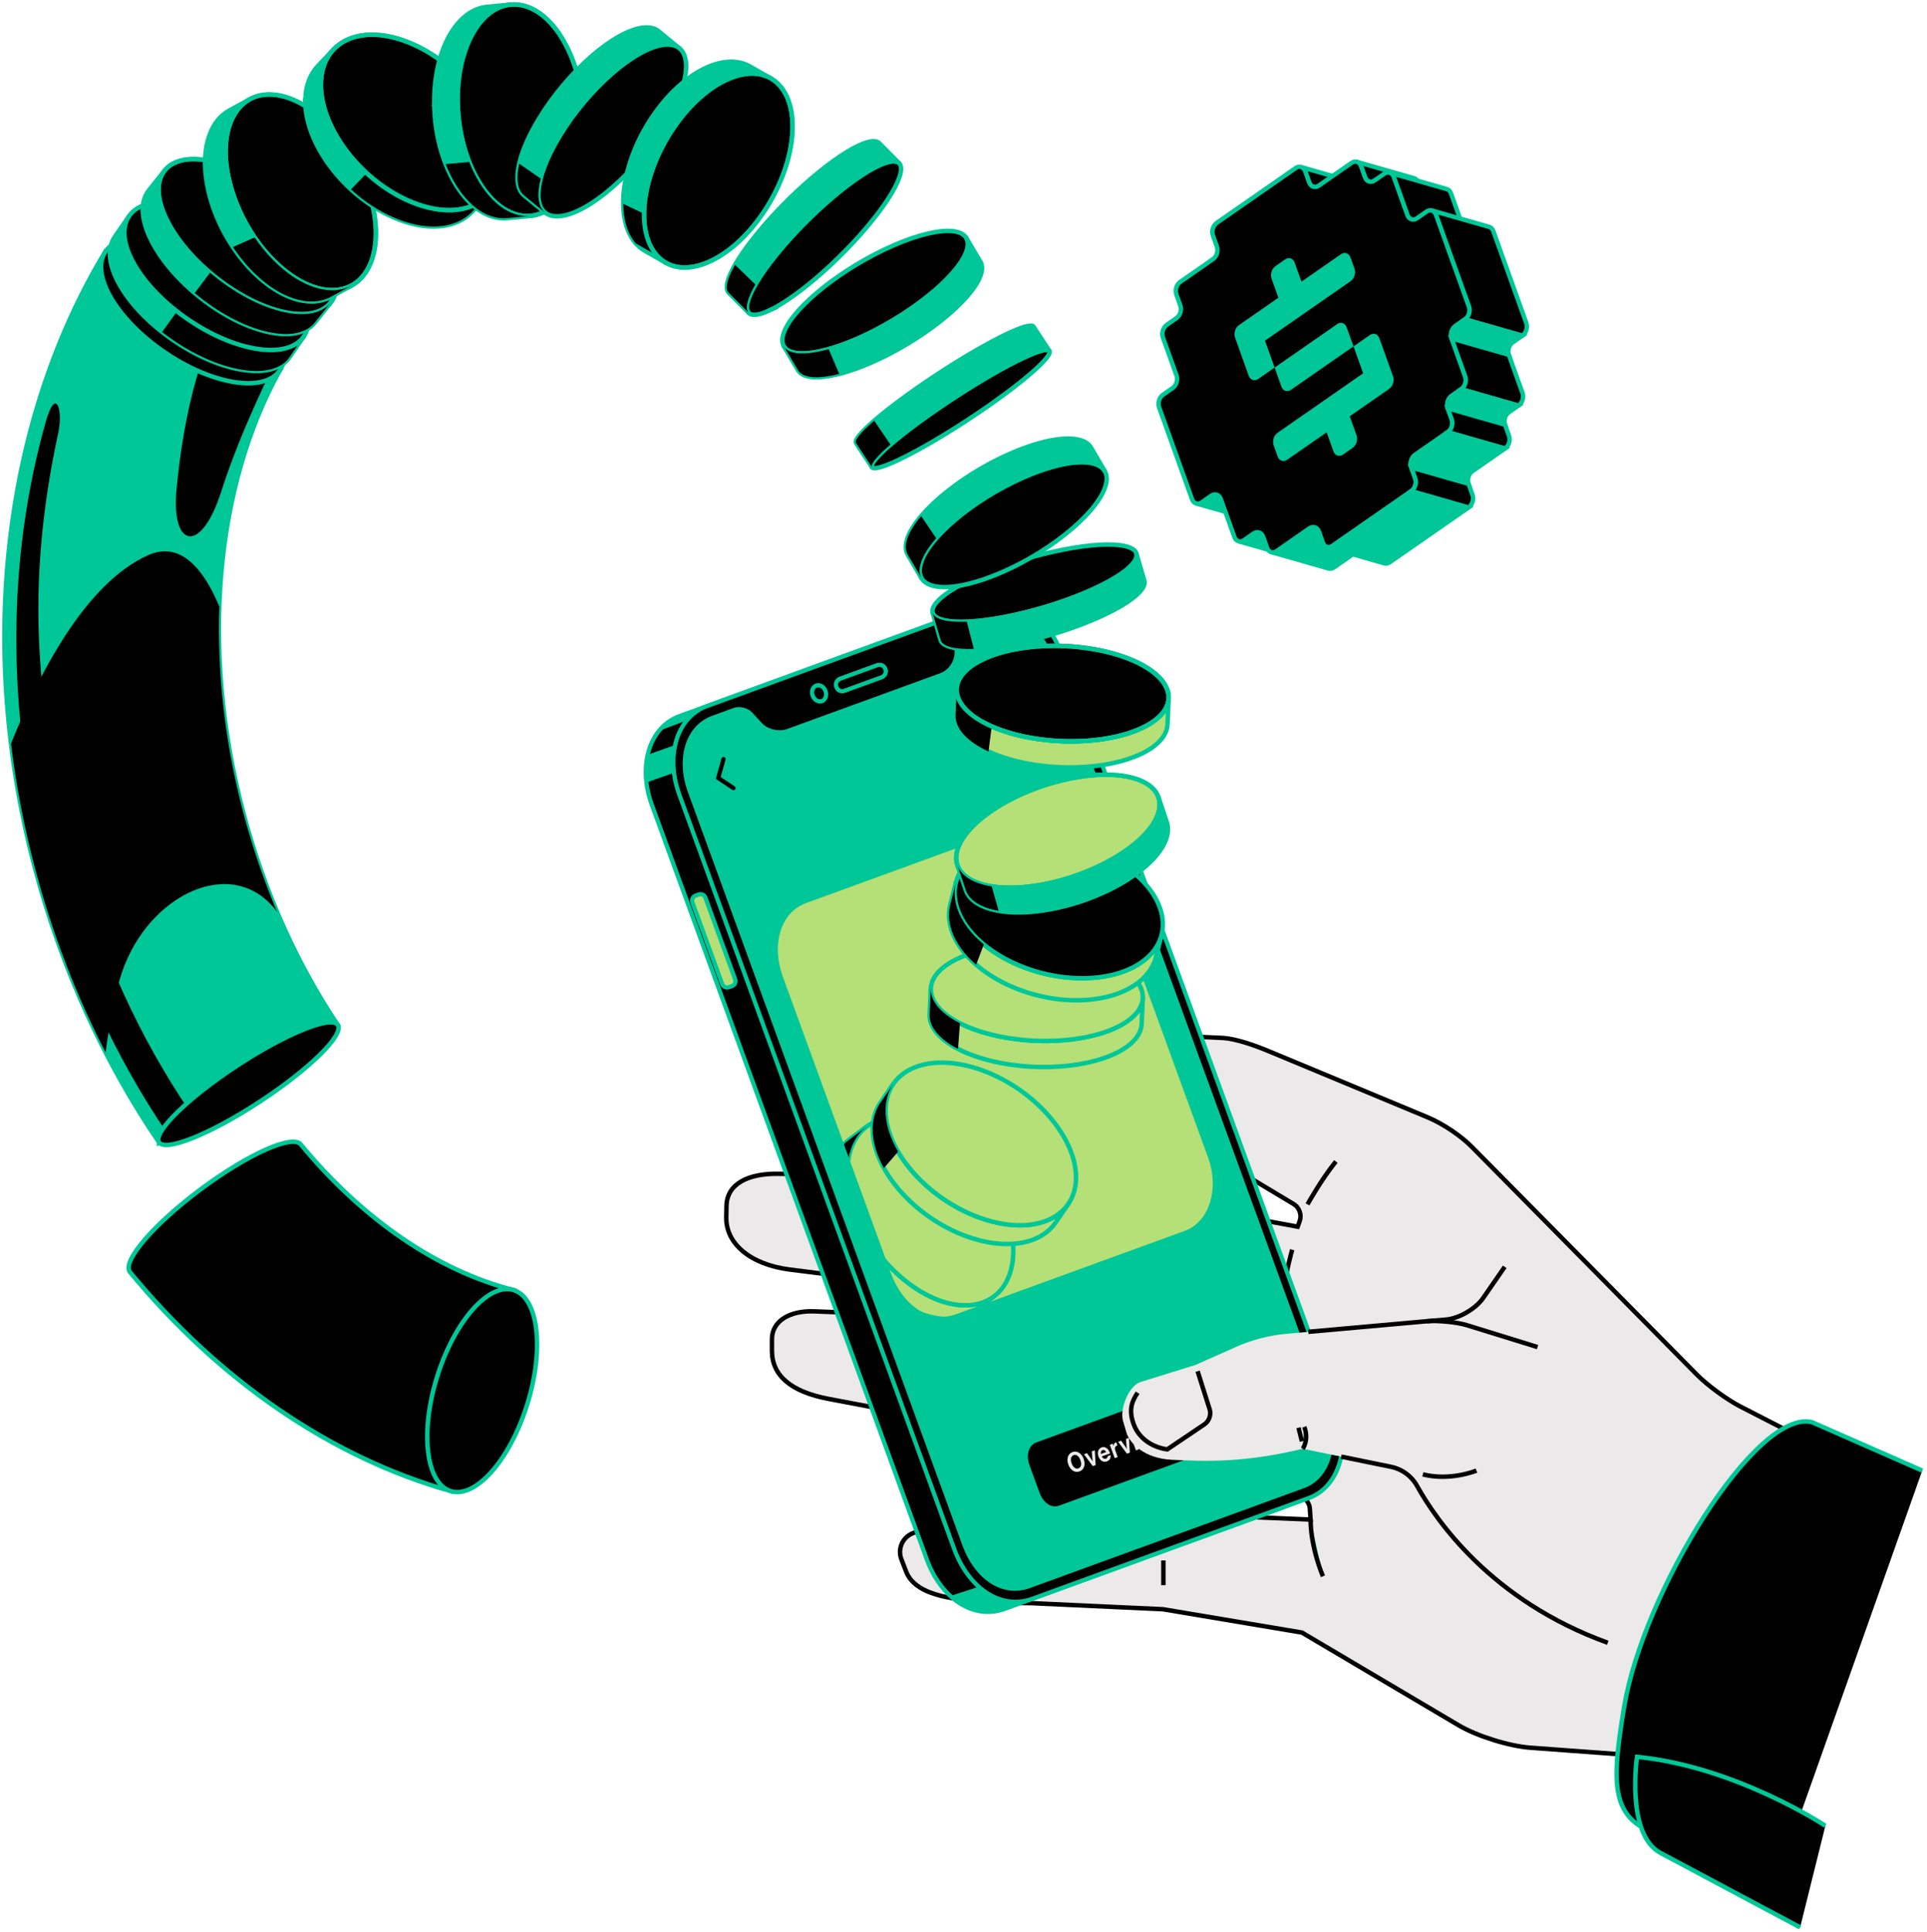 <svg width="433" height="434" viewBox="0 0 433 434" fill="none" xmlns="http://www.w3.org/2000/svg">
<path d="M35.725 256.64C23.617 238.858 14.006 218.136 7.923 195.263C-5.723 143.929 1.461 93.195 23.691 56.464L62.957 83.077C48.707 108.575 44.741 145.236 54.736 182.821C59.463 200.609 66.804 216.662 75.875 230.239L35.725 256.645V256.64Z" fill="#00C797" stroke="#00C797" stroke-miterlimit="10"/>
<path d="M44.634 83.392C44.634 83.392 41.199 93.426 39.661 110.029C38.442 123.188 45.209 124.608 49.734 110.373C54.265 96.138 61.989 81.092 61.989 81.092L44.634 83.392Z" fill="black"/>
<path d="M42.707 249.791C31.479 233.295 22.566 214.083 16.925 192.87C8.051 159.486 5.54 132.102 13.112 97.15C14.188 92.173 12.576 86.684 10.291 94.738C1.761 124.795 1.107 159.545 10.424 194.6C16.379 217.011 25.799 237.31 37.661 254.739C37.759 254.881 37.862 255.024 37.961 255.171L43.778 251.344C43.42 250.828 43.061 250.317 42.707 249.796V249.791Z" fill="black"/>
<path d="M58.454 247.448C69.546 240.164 77.364 232.47 75.915 230.263C74.465 228.056 64.298 232.171 53.205 239.455C42.112 246.739 34.295 254.433 35.744 256.64C37.193 258.847 47.361 254.732 58.454 247.448Z" fill="black" stroke="#00C797" stroke-miterlimit="10"/>
<path d="M62.9 83.18C66.403 78.044 60.475 67.899 49.658 60.52C38.841 53.141 27.232 51.323 23.728 56.459C20.224 61.595 26.153 71.74 36.97 79.119C47.787 86.498 59.396 88.316 62.9 83.18Z" fill="black" stroke="#00C797" stroke-miterlimit="10"/>
<path d="M62.264 204.855C59.316 197.872 56.78 190.507 54.736 182.817C50.495 166.872 48.781 151.093 49.287 136.264C46.019 128.431 40.85 121.346 33.297 124.717C19.234 130.991 8.748 151.31 2.473 167.063C3.608 176.389 5.412 185.814 7.923 195.263C11.824 209.94 17.185 223.724 23.72 236.421C23.76 236.121 25.249 224.868 27.352 218.589C33.297 200.84 52.5 191.686 62.264 204.86V204.855Z" fill="black"/>
<path d="M409.047 325.227L391.048 315.979C388.041 314.436 383.638 311.208 381.265 308.8L330.712 257.643C328.339 255.24 324.304 252.469 320.786 251.005L284.985 236.116C282.184 234.952 277.698 233.315 274.666 233.178L247.399 231.939L252.657 252.965L281.638 265.073L290.739 270.537C291.943 271.259 292.537 272.93 292.065 274.247L291.584 275.588L272.912 272.134L226.659 264.287L174.745 263.702C168.401 263.628 163.345 265.78 163.242 270.915L163.193 273.465C163.08 279.401 168.598 284.099 177.506 285.224L237.282 292.772L285.555 299.965V303.67L235.98 296.619L182.902 294.604C177.718 294.408 173.462 296.585 173.457 300.884V303.434C173.452 309.012 177.664 312.657 186.218 314.279L237.282 323.949L291.893 336.037C293.137 336.312 294.227 337.575 294.316 338.848L294.493 341.383L255.05 339.747L215.18 340.563L205.122 344.444C202.812 345.334 201.648 347.958 202.532 350.267L203.618 353.093C204.773 356.1 208.016 357.692 211.573 358.562C214.536 359.289 220.153 360.134 231.675 360.159L261.32 361.53L292.547 366.768L327.744 387.592C331.842 390.015 339.08 392.285 343.827 392.634L365.482 394.226L382.827 402.918" fill="#EBE9E9"/>
<path d="M409.047 325.227L391.048 315.979C388.041 314.436 383.638 311.208 381.265 308.8L330.712 257.643C328.339 255.24 324.304 252.469 320.786 251.005L284.985 236.116C282.184 234.952 277.698 233.315 274.666 233.178L247.399 231.939L252.657 252.965L281.638 265.073L290.739 270.537C291.943 271.259 292.537 272.93 292.065 274.247L291.584 275.588L272.912 272.134L226.659 264.287L174.745 263.702C168.401 263.628 163.345 265.78 163.242 270.915L163.193 273.465C163.08 279.401 168.598 284.099 177.506 285.224L237.282 292.772L285.555 299.965V303.67L235.98 296.619L182.902 294.604C177.718 294.408 173.462 296.585 173.457 300.884V303.434C173.452 309.012 177.664 312.657 186.218 314.279L237.282 323.949L291.893 336.037C293.137 336.312 294.227 337.575 294.316 338.848L294.493 341.383L255.05 339.747L215.18 340.563L205.122 344.444C202.812 345.334 201.648 347.958 202.532 350.267L203.618 353.093C204.773 356.1 208.016 357.692 211.573 358.562C214.536 359.289 220.153 360.134 231.675 360.159L261.32 361.53L292.547 366.768L327.744 387.592C331.842 390.015 339.08 392.285 343.827 392.634L365.482 394.226L382.827 402.918" stroke="black" stroke-miterlimit="10"/>
<path d="M290.36 280.757C290.36 280.757 288.832 285.936 288.562 290.02L290.36 280.757Z" fill="#00C797"/>
<path d="M290.36 280.757C290.36 280.757 288.832 285.936 288.562 290.02" stroke="black" stroke-miterlimit="10"/>
<path d="M293.795 270.566C293.795 270.566 296.955 264.891 300.173 260.945L293.795 270.566Z" fill="#00C797"/>
<path d="M293.795 270.566C293.795 270.566 296.955 264.891 300.173 260.945" stroke="black" stroke-miterlimit="10"/>
<path d="M297.265 354.125C297.265 354.125 294.493 347.752 294.493 341.374L297.265 354.125Z" fill="#00C797"/>
<path d="M297.265 354.125C297.265 354.125 294.493 347.752 294.493 341.374" stroke="black" stroke-miterlimit="10"/>
<path d="M261.418 356.124V350.567" stroke="black" stroke-miterlimit="10"/>
<path d="M208.207 350.228C211.328 358.783 218.467 364.104 225.818 361.426L287.957 338.784C295.495 336.037 297.348 327.428 294.232 318.873L232.471 149.413C229.351 140.858 222.094 135.576 214.861 138.21L152.726 160.857C145.754 163.397 143.331 172.208 146.451 180.763L208.212 350.223L208.207 350.228Z" fill="#00C797"/>
<path d="M146.446 180.768C145.842 179.107 145.444 177.431 145.252 175.8L152.343 173.289L220.546 356.267L213.558 358.557C211.303 356.478 209.441 353.609 208.212 350.228L146.451 180.768H146.446Z" fill="black"/>
<path d="M145.41 169.608C145.41 169.608 146.545 165.692 148.004 164.213L154.53 161.766L153.852 166.606L145.405 169.608H145.41Z" fill="black"/>
<path d="M208.207 350.228C211.328 358.783 218.467 364.104 225.818 361.426L287.957 338.784C295.495 336.037 297.348 327.428 294.232 318.873L232.471 149.413C229.351 140.858 222.094 135.576 214.861 138.21L152.726 160.857C145.754 163.397 143.331 172.208 146.451 180.763L208.212 350.223L208.207 350.228Z" stroke="#00C797" stroke-width="0.95" stroke-miterlimit="10" stroke-linecap="round"/>
<path d="M198.802 288.679C201.534 296.177 207.799 300.845 214.241 298.496L268.715 278.65C274.523 276.532 276.95 268.694 274.213 261.196L248.534 190.733C245.802 183.235 239.439 178.601 233.095 180.91L178.626 200.762C172.514 202.988 170.391 210.712 173.123 218.211L198.802 288.674V288.679Z" fill="#B5DF77"/>
<path d="M223.346 291.248L219.263 294.31C214.536 297.853 206.684 296.713 199.239 290.708C189.441 282.807 184.061 269.471 187.22 260.926C187.982 258.872 189.166 257.28 190.66 256.159L194.743 253.098C193.245 254.218 192.065 255.811 191.304 257.864C188.144 266.409 193.525 279.745 203.323 287.647C210.767 293.651 218.619 294.791 223.346 291.248Z" fill="#B5DF77" stroke="#00C797" stroke-linecap="round" stroke-linejoin="round"/>
<path d="M214.767 256.695C224.57 264.601 229.946 277.932 226.786 286.482C223.626 295.027 213.126 295.553 203.323 287.647C193.525 279.745 188.144 266.409 191.304 257.864C194.463 249.315 204.974 248.794 214.772 256.695H214.767Z" fill="#B5DF77" stroke="#00C797" stroke-linecap="round" stroke-linejoin="round"/>
<path d="M190.886 267.864C190.144 264.243 190.228 260.773 191.304 257.864C192.065 255.811 193.25 254.218 194.743 253.098L190.66 256.159C189.161 257.28 187.977 258.872 187.221 260.926C186.203 263.677 186.076 266.92 186.69 270.321L190.886 267.864Z" fill="black"/>
<path d="M240.048 270.483L237.159 274.694C233.817 279.568 226.014 281.003 217.037 277.701C205.224 273.357 195.854 262.449 196.109 253.344C196.168 251.152 196.783 249.27 197.839 247.727L200.728 243.516C199.672 245.059 199.058 246.946 198.999 249.133C198.743 258.238 208.114 269.146 219.926 273.49C228.904 276.792 236.707 275.357 240.048 270.483Z" fill="#B5DF77" stroke="#00C797" stroke-linecap="round" stroke-linejoin="round"/>
<path d="M220.85 240.504C232.668 244.853 242.033 255.756 241.778 264.866C241.522 273.971 231.744 277.834 219.926 273.49C208.114 269.146 198.743 258.238 198.999 249.132C199.254 240.022 209.038 236.16 220.85 240.504Z" fill="#B5DF77" stroke="#00C797" stroke-linecap="round" stroke-linejoin="round"/>
<path d="M201.805 258.739C199.942 255.55 198.905 252.238 198.994 249.133C199.053 246.941 199.667 245.059 200.724 243.516L197.834 247.727C196.778 249.27 196.164 251.157 196.105 253.344C196.021 256.272 196.94 259.392 198.616 262.414L201.805 258.739Z" fill="black"/>
<path d="M298.089 317.473L236.329 148.013C233.764 140.971 227.789 136.623 221.833 138.795L216.914 140.588C215.755 141.011 214.836 142.372 214.875 143.605L214.973 146.598C215.042 148.666 213.499 150.941 211.554 151.654L176.961 164.263C175.015 164.97 172.273 164.307 170.868 162.788L168.652 160.39C167.811 159.481 166.175 159.083 165.011 159.511L160.146 161.285C154.407 163.378 152.417 170.626 154.982 177.667L216.742 347.127C219.307 354.169 225.189 358.547 231.238 356.346L292.925 333.865C298.379 331.875 300.654 324.519 298.089 317.478V317.473ZM266.248 276.512L214.762 295.273C208.669 297.494 202.753 293.081 200.168 285.991L175.894 219.39C173.31 212.299 175.315 205.002 181.093 202.894L232.579 184.129C238.574 181.942 244.589 186.32 247.173 193.411L271.447 260.012C274.032 267.102 271.742 274.507 266.248 276.507V276.512Z" fill="#00C797"/>
<path d="M300.423 316.618L238.663 147.158C235.542 138.603 228.285 133.32 221.052 135.954L158.918 158.602C151.945 161.142 149.522 169.952 152.643 178.507L214.403 347.968C217.524 356.522 224.663 361.844 232.014 359.166L294.154 336.523C300.782 334.111 303.544 325.168 300.428 316.613L300.423 316.618ZM292.92 333.855L231.233 356.336C225.184 358.542 219.302 354.159 216.738 347.117L154.977 177.657C152.412 170.616 154.402 163.363 160.141 161.275L165.006 159.501C166.165 159.078 167.806 159.476 168.647 160.38L170.863 162.778C172.268 164.302 175.01 164.965 176.956 164.253L211.549 151.644C213.494 150.936 215.032 148.661 214.969 146.588L214.87 143.595C214.831 142.357 215.75 141.001 216.91 140.578L221.828 138.785C227.784 136.613 233.759 140.961 236.324 148.003L298.085 317.463C300.649 324.504 298.374 331.86 292.92 333.85V333.855Z" fill="black" stroke="#00C797" stroke-width="0.95" stroke-miterlimit="10" stroke-linecap="round"/>
<path d="M163.77 221.781L164.495 221.517C165.099 221.297 165.411 220.628 165.191 220.024L158.497 201.654C158.277 201.049 157.609 200.738 157.004 200.958L156.279 201.222C155.675 201.442 155.364 202.111 155.584 202.715L162.277 221.085C162.498 221.69 163.166 222.001 163.77 221.781Z" fill="#B5DF77" stroke="#00C797" stroke-width="0.95" stroke-miterlimit="10" stroke-linecap="round"/>
<path d="M233.105 335.501C233.999 337.963 236.053 339.491 238.166 338.72L276.277 324.834C278.184 324.141 278.975 321.571 278.08 319.109L275.83 312.933C274.936 310.471 272.847 308.953 270.769 309.714L232.658 323.605C230.653 324.337 229.955 326.868 230.854 329.33L233.105 335.506V335.501Z" fill="black" stroke="#00C797" stroke-miterlimit="10"/>
<path d="M240.058 329.025C239.601 327.777 239.935 326.607 240.991 326.219C242.048 325.836 243.055 326.519 243.507 327.767C243.964 329.015 243.63 330.18 242.574 330.563C241.517 330.946 240.51 330.273 240.053 329.025H240.058ZM242.77 328.037C242.466 327.202 241.91 326.671 241.252 326.912C240.593 327.153 240.495 327.919 240.8 328.755C241.1 329.585 241.674 330.106 242.328 329.87C242.986 329.629 243.07 328.868 242.77 328.037Z" fill="#EBE9E9"/>
<path d="M243.561 326.711L244.254 326.46L245.232 327.86C245.413 328.121 245.522 328.298 245.522 328.298H245.531C245.531 328.298 245.497 328.087 245.468 327.777L245.325 326.072L246.008 325.821L246.2 329.138L245.546 329.374L243.566 326.711H243.561Z" fill="#EBE9E9"/>
<path d="M246.829 327.212C246.505 326.327 246.77 325.448 247.522 325.178C248.347 324.878 249.06 325.448 249.448 326.514L247.581 327.192C247.797 327.635 248.126 327.841 248.51 327.698C248.775 327.6 248.878 327.404 248.873 327.148L249.546 326.902C249.645 327.467 249.404 328.067 248.741 328.308C247.89 328.617 247.153 328.101 246.829 327.207V327.212ZM247.394 326.642L248.539 326.224C248.382 325.851 248.072 325.669 247.758 325.782C247.399 325.915 247.311 326.229 247.394 326.642Z" fill="#EBE9E9"/>
<path d="M250.219 324.829H250.234C250.264 324.426 250.377 324.19 250.676 324.082C250.75 324.053 250.799 324.043 250.843 324.048L251.094 324.74H251.079C250.613 324.858 250.391 325.247 250.622 325.876L251.153 327.335L250.47 327.585L249.379 324.593L250.038 324.352L250.214 324.829H250.219Z" fill="#EBE9E9"/>
<path d="M251.236 323.915L251.929 323.664L252.907 325.065C253.089 325.325 253.197 325.502 253.197 325.502H253.207C253.207 325.502 253.172 325.291 253.143 324.981L253 323.276L253.683 323.025L253.875 326.342L253.221 326.578L251.241 323.915H251.236Z" fill="#EBE9E9"/>
<path d="M253.733 321.674L254.416 321.424L254.676 322.136L253.993 322.387L253.733 321.674ZM254.16 322.854L254.843 322.603L255.934 325.596L255.251 325.846L254.16 322.854Z" fill="#EBE9E9"/>
<path d="M255.954 323.885C255.629 323.001 255.895 322.121 256.646 321.851C257.472 321.551 258.184 322.121 258.573 323.188L256.705 323.866C256.922 324.308 257.251 324.514 257.634 324.372C257.899 324.273 258.003 324.077 257.998 323.821L258.671 323.576C258.769 324.141 258.528 324.74 257.865 324.981C257.015 325.291 256.278 324.775 255.954 323.88V323.885ZM256.519 323.315L257.664 322.898C257.506 322.524 257.197 322.342 256.882 322.455C256.524 322.588 256.435 322.903 256.519 323.315Z" fill="#EBE9E9"/>
<path d="M258.263 321.355L258.941 321.109L259.757 322.382C259.899 322.608 260.076 322.898 260.076 322.898H260.086C260.086 322.898 260.022 322.554 259.988 322.288L259.806 320.79L260.386 320.578L261.226 321.836C261.374 322.067 261.55 322.357 261.55 322.357H261.56C261.56 322.357 261.506 322.018 261.472 321.753L261.29 320.244L261.953 320.003L262.278 323.276L261.659 323.502L260.784 322.156C260.641 321.935 260.479 321.679 260.479 321.679H260.469C260.469 321.679 260.504 321.989 260.538 322.244L260.725 323.841L260.111 324.067L258.268 321.35L258.263 321.355Z" fill="#EBE9E9"/>
<path d="M187.948 154.356C188.213 155.083 188.96 155.481 189.805 155.177L198.07 152.165C198.837 151.885 199.23 151.069 198.964 150.342L198.94 150.273C198.674 149.546 197.918 149.153 197.082 149.452L188.817 152.464C188.012 152.759 187.658 153.56 187.923 154.287L187.948 154.356Z" stroke="#00C797" stroke-width="0.95" stroke-miterlimit="10" stroke-linecap="round"/>
<path d="M184.702 157.509C185.498 157.213 185.853 156.193 185.496 155.232C185.138 154.27 184.203 153.731 183.407 154.027C182.611 154.323 182.255 155.342 182.613 156.304C182.97 157.265 183.906 157.805 184.702 157.509Z" stroke="#00C797" stroke-width="0.95" stroke-miterlimit="10" stroke-linecap="round"/>
<path d="M162.573 170.532L161.389 174.773L164.814 177.058" stroke="black" stroke-width="0.95" stroke-miterlimit="10" stroke-linecap="round"/>
<path d="M256.784 224.21L256.524 230.062C256.298 235.138 247.984 239.28 236.407 239.683C223.415 240.135 211.224 235.713 209.185 229.807C208.964 229.163 208.87 228.529 208.895 227.91L209.155 222.058C209.126 222.677 209.219 223.311 209.445 223.954C211.489 229.861 223.675 234.283 236.667 233.831C248.244 233.428 256.558 229.286 256.784 224.21Z" fill="#B5DF77" stroke="#00C797" stroke-linecap="round" stroke-linejoin="round"/>
<path d="M229.272 212.432C242.264 211.98 254.455 216.402 256.499 222.308C258.543 228.215 249.664 233.374 236.672 233.826C223.68 234.278 211.489 229.856 209.45 223.95C207.406 218.038 216.285 212.879 229.277 212.427L229.272 212.432Z" fill="#B5DF77" stroke="#00C797" stroke-linecap="round" stroke-linejoin="round"/>
<path d="M215.706 229.88C212.487 228.249 210.227 226.21 209.446 223.954C209.224 223.311 209.131 222.677 209.156 222.058L208.895 227.91C208.866 228.529 208.959 229.163 209.185 229.807C209.952 232.023 212.143 234.028 215.268 235.644L215.706 229.88Z" fill="black"/>
<path d="M261.015 210.005L259.758 214.953C258.303 220.682 251.473 224.721 241.911 224.721C229.322 224.721 216.762 217.719 213.858 209.086C213.161 207.007 213.082 205.027 213.544 203.214L214.802 198.266C214.34 200.079 214.418 202.059 215.116 204.138C218.02 212.771 230.58 219.773 243.169 219.773C252.736 219.773 259.561 215.734 261.015 210.005Z" fill="#B5DF77" stroke="#00C797" stroke-linecap="round" stroke-linejoin="round"/>
<path d="M232.648 188.497C245.242 188.497 257.797 195.499 260.701 204.138C263.605 212.771 255.758 219.773 243.169 219.773C230.58 219.773 218.02 212.771 215.116 204.138C212.212 195.499 220.059 188.497 232.648 188.497Z" fill="black" stroke="#00C797" stroke-linecap="round" stroke-linejoin="round"/>
<path d="M221.067 212.181C218.217 209.833 216.104 207.081 215.111 204.138C214.414 202.059 214.335 200.079 214.797 198.266L213.539 203.214C213.077 205.027 213.156 207.007 213.853 209.086C214.787 211.862 216.728 214.471 219.337 216.731L221.062 212.181H221.067Z" fill="black"/>
<path d="M237.424 175.628C250.043 172.247 260.411 174.483 260.573 180.63C260.74 186.772 250.642 194.492 238.024 197.872C225.4 201.253 215.032 199.017 214.865 192.875C214.698 186.733 224.796 179.009 237.419 175.628H237.424Z" fill="#B5DF77" stroke="#00C797" stroke-linecap="round" stroke-linejoin="round"/>
<path d="M260.322 179.151L262.184 184.698C262.342 185.16 262.425 185.652 262.44 186.173C262.607 192.315 252.509 200.034 239.891 203.415C228.334 206.511 218.668 204.899 216.993 199.892L215.13 194.344C216.811 199.351 226.476 200.963 238.028 197.867C250.647 194.487 260.745 186.762 260.578 180.625C260.563 180.104 260.474 179.613 260.322 179.151Z" fill="#00C797" stroke="#00C797" stroke-linecap="round" stroke-linejoin="round"/>
<path d="M237.424 175.628C250.043 172.247 260.411 174.483 260.573 180.63C260.74 186.772 250.642 194.492 238.024 197.872C225.4 201.253 215.032 199.017 214.865 192.875C214.698 186.733 224.796 179.009 237.419 175.628H237.424Z" stroke="#00C797" stroke-miterlimit="10"/>
<path d="M222.85 199.145C218.791 198.501 215.966 196.845 215.125 194.349L216.988 199.897C217.803 202.329 220.506 203.955 224.393 204.638L222.85 199.145Z" fill="black"/>
<path d="M262.602 156.897L262.342 162.749C262.116 167.825 253.802 171.967 242.225 172.37C229.228 172.822 217.037 168.4 214.993 162.494C214.772 161.85 214.679 161.216 214.708 160.597L214.969 154.745C214.939 155.364 215.032 155.998 215.254 156.641C217.298 162.548 229.484 166.97 242.486 166.518C254.062 166.115 262.376 161.973 262.602 156.897Z" fill="#B5DF77" stroke="#00C797" stroke-linecap="round" stroke-linejoin="round"/>
<path d="M235.09 145.124C248.082 144.672 260.273 149.094 262.313 155C264.357 160.907 255.478 166.066 242.486 166.518C229.489 166.97 217.298 162.548 215.254 156.641C213.21 150.735 222.089 145.576 235.09 145.124Z" fill="black" stroke="#00C797" stroke-linecap="round" stroke-linejoin="round"/>
<path d="M235.09 145.123C222.094 145.575 213.214 150.735 215.254 156.641C215.976 158.739 217.986 160.646 220.845 162.213L256.396 149.251C251.188 146.499 243.296 144.834 235.085 145.123H235.09Z" fill="black"/>
<path d="M235.09 145.124C248.082 144.672 260.273 149.094 262.313 155C264.357 160.907 255.478 166.066 242.486 166.518C229.489 166.97 217.298 162.548 215.254 156.641C213.21 150.735 222.089 145.576 235.09 145.124Z" stroke="#00C797" stroke-miterlimit="10"/>
<path d="M222.845 163.196C218.924 161.472 216.143 159.196 215.258 156.641C215.037 155.998 214.944 155.364 214.974 154.745L214.713 160.597C214.684 161.216 214.777 161.85 214.998 162.494C215.843 164.946 218.443 167.137 222.113 168.837L222.845 163.196Z" fill="black"/>
<path d="M235.09 145.124C248.082 144.672 260.273 149.094 262.313 155C264.357 160.907 255.478 166.066 242.486 166.518C229.489 166.97 217.298 162.548 215.254 156.641C213.21 150.735 222.089 145.576 235.09 145.124Z" stroke="#00C797" stroke-miterlimit="10"/>
<path d="M239.021 123.459C251.163 121.1 258.072 122.569 254.45 126.746C250.834 130.918 238.053 136.22 225.911 138.578C213.765 140.937 206.856 139.468 210.472 135.296C214.094 131.119 226.87 125.822 239.016 123.464L239.021 123.459Z" fill="black" stroke="#00C797" stroke-linecap="round" stroke-linejoin="round"/>
<path d="M255.359 124.348L257.138 130.451C257.33 131.105 257.045 131.905 256.234 132.844C252.617 137.016 239.837 142.318 227.695 144.676C218.275 146.509 212.005 146.032 211.352 143.782L209.573 137.679C210.227 139.93 216.496 140.401 225.916 138.573C238.058 136.215 250.834 130.918 254.455 126.741C255.271 125.803 255.551 125.002 255.359 124.348Z" fill="#00C797" stroke="#00C797" stroke-linecap="round" stroke-linejoin="round"/>
<path d="M217.238 139.669C212.782 139.841 210 139.139 209.578 137.684L211.357 143.787C211.774 145.222 214.477 145.929 218.821 145.782L217.243 139.669H217.238Z" fill="black"/>
<path d="M248.553 108.639C247.31 114.486 236.947 123.351 225.41 128.446C213.867 133.542 205.514 132.932 206.757 127.085C208 121.243 218.363 112.373 229.911 107.278C241.448 102.187 249.801 102.796 248.558 108.639H248.553Z" fill="black" stroke="#00C797" stroke-miterlimit="10"/>
<path d="M245.153 100.546L248.244 105.843C246.45 102.772 239.217 103.165 229.906 107.278C218.363 112.373 207.995 121.243 206.752 127.085C206.511 128.215 206.629 129.149 207.057 129.881L203.966 124.584C203.538 123.847 203.42 122.913 203.661 121.788C204.904 115.946 215.267 107.076 226.815 101.981C236.126 97.873 243.364 97.475 245.153 100.546Z" fill="#00C797" stroke="#00C797" stroke-linecap="round" stroke-linejoin="round"/>
<path d="M210.363 120.914L206.992 115.946C205.219 118.039 204.034 120.049 203.666 121.788C203.425 122.918 203.543 123.852 203.971 124.584L207.061 129.881C206.634 129.144 206.516 128.211 206.757 127.085C207.145 125.257 208.427 123.13 210.363 120.914Z" fill="black"/>
<path d="M235.857 79.024C235.985 80.852 227.135 88.094 216.089 95.205C205.048 102.31 195.987 106.59 195.86 104.767C195.732 102.939 204.581 95.696 215.623 88.591C226.664 81.486 235.73 77.201 235.857 79.029V79.024Z" fill="black" stroke="#00C797" stroke-miterlimit="10"/>
<path d="M232.226 73.383L235.793 78.822C234.963 77.559 226.207 81.77 215.622 88.581C204.581 95.686 195.732 102.929 195.859 104.757C195.864 104.836 195.884 104.899 195.923 104.953L192.356 99.514C192.321 99.46 192.297 99.391 192.292 99.317C192.164 97.49 201.014 90.247 212.055 83.141C222.639 76.331 231.395 72.115 232.226 73.383Z" fill="#00C797" stroke="#00C797" stroke-linecap="round" stroke-linejoin="round"/>
<path d="M200.09 99.882L196.439 94.512C193.796 96.802 192.238 98.546 192.292 99.317C192.297 99.396 192.317 99.46 192.356 99.514L195.923 104.953C195.889 104.899 195.864 104.831 195.86 104.757C195.805 103.976 197.393 102.202 200.09 99.877V99.882Z" fill="black"/>
<path d="M175.791 76.429C175.791 71.712 185.127 63.059 196.635 57.099C208.153 51.138 217.484 50.131 217.484 54.848C217.484 59.565 208.148 68.218 196.635 74.179C185.122 80.134 175.791 81.142 175.791 76.424V76.429Z" fill="black" stroke="#00C797" stroke-linecap="round" stroke-linejoin="round"/>
<path d="M217.135 53.462L220.314 58.813C220.545 59.202 220.668 59.669 220.668 60.204C220.668 64.921 211.332 73.574 199.819 79.535C189.618 84.812 181.127 86.203 179.324 83.171L176.145 77.82C177.948 80.852 186.439 79.461 196.64 74.184C208.158 68.223 217.489 59.57 217.489 54.853C217.489 54.317 217.366 53.855 217.135 53.462Z" fill="#00C797" stroke="#00C797" stroke-linecap="round" stroke-linejoin="round"/>
<path d="M186.193 78.439C181.034 79.884 177.27 79.721 176.145 77.82L179.324 83.171C180.395 84.974 183.83 85.215 188.581 84.001L186.198 78.434L186.193 78.439Z" fill="black"/>
<path d="M68.259 75.599L65.006 80.307C63.355 82.695 59.881 83.83 54.933 83.152C44.791 81.766 32.295 73.305 27.028 64.249C24.33 59.615 24.05 55.718 25.784 53.212L29.037 48.505C27.303 51.011 27.583 54.907 30.28 59.541C35.548 68.597 48.044 77.059 58.186 78.444C63.134 79.122 66.608 77.987 68.259 75.599Z" fill="#00C797" stroke="#00C797" stroke-linecap="round" stroke-linejoin="round"/>
<path d="M58.185 78.444C52.215 77.628 45.429 74.356 39.778 69.958L36.422 74.587C42.088 79.024 48.923 82.331 54.928 83.151C59.876 83.829 63.35 82.694 65.001 80.306L68.254 75.599C66.603 77.987 63.129 79.122 58.18 78.444H58.185Z" fill="black"/>
<path d="M39.105 45.655C49.252 47.04 61.743 55.502 67.01 64.553C72.278 73.609 68.332 79.825 58.185 78.439C48.044 77.053 35.548 68.592 30.28 59.536C25.013 50.485 28.968 44.269 39.11 45.655H39.105Z" fill="black" stroke="#00C797" stroke-linecap="round" stroke-linejoin="round"/>
<path d="M74.283 68.007L70.716 72.484C68.908 74.754 65.365 75.648 60.476 74.636C50.447 72.562 38.56 63.266 33.922 53.87C31.549 49.06 31.534 45.158 33.435 42.775L37.003 38.299C35.106 40.682 35.116 44.584 37.489 49.394C42.128 58.789 54.019 68.086 64.043 70.159C68.932 71.172 72.475 70.278 74.283 68.007Z" fill="#00C797" stroke="#00C797" stroke-linecap="round" stroke-linejoin="round"/>
<path d="M47.243 36.152C57.267 38.225 69.153 47.522 73.792 56.912C78.43 66.302 74.062 72.238 64.038 70.165C54.009 68.091 42.123 58.794 37.484 49.399C32.846 40.009 37.214 34.078 47.243 36.152Z" fill="black" stroke="#00C797" stroke-linecap="round" stroke-linejoin="round"/>
<path d="M47.243 36.152C57.267 38.225 69.153 47.522 73.792 56.912C78.43 66.302 74.062 72.238 64.038 70.165C54.009 68.091 42.123 58.794 37.484 49.399C32.846 40.009 37.214 34.078 47.243 36.152Z" stroke="#00C797" stroke-miterlimit="10"/>
<path d="M64.043 70.16C58.481 69.01 52.348 65.634 47.199 61.256L43.759 65.835C48.884 70.165 54.962 73.491 60.48 74.631C65.37 75.643 68.912 74.749 70.721 72.479L74.288 68.002C72.48 70.273 68.937 71.167 64.048 70.155L64.043 70.16Z" fill="black"/>
<path d="M51.523 24.82L56.151 22.29C51.464 24.855 49.434 31.798 51.513 40.583L46.884 43.114C44.806 34.328 46.835 27.38 51.523 24.82Z" fill="#00C797" stroke="#00C797" stroke-linecap="round" stroke-linejoin="round"/>
<path d="M51.513 40.584C48.663 28.525 53.547 19.926 62.426 21.381C71.301 22.835 80.804 33.783 83.654 45.841C86.504 57.895 81.619 66.494 72.745 65.039C63.866 63.585 54.363 52.637 51.513 40.579V40.584Z" fill="black" stroke="#00C797" stroke-linecap="round" stroke-linejoin="round"/>
<path d="M51.513 40.584C48.663 28.525 53.547 19.926 62.426 21.381C71.301 22.835 80.804 33.783 83.654 45.841C86.504 57.895 81.619 66.494 72.745 65.039C63.866 63.585 54.363 52.637 51.513 40.579V40.584Z" stroke="#00C797" stroke-miterlimit="10"/>
<path d="M79.015 64.135L74.386 66.666C72.642 67.619 70.524 67.968 68.116 67.57C59.237 66.115 49.734 55.167 46.884 43.109L51.513 40.579C54.362 52.632 63.866 63.585 72.745 65.039C75.153 65.432 77.266 65.088 79.015 64.135Z" fill="#00C797" stroke="#00C797" stroke-linecap="round" stroke-linejoin="round"/>
<path d="M72.745 65.044C67.227 64.14 61.473 59.57 57.218 53.345L52.334 55.497C56.608 61.914 62.49 66.656 68.116 67.575C70.524 67.968 72.637 67.624 74.386 66.666L79.015 64.135C77.271 65.089 75.153 65.437 72.745 65.044Z" fill="black"/>
<path d="M71.453 14.801L74.952 11.111C73.227 12.934 72.2 15.46 72.106 18.599L68.608 22.29C68.696 19.15 69.723 16.619 71.453 14.801Z" fill="#00C797" stroke="#00C797" stroke-miterlimit="10"/>
<path d="M109.574 43.891L106.075 47.581C102.464 51.394 95.791 52.097 88.253 48.765C77.123 43.851 68.323 31.994 68.603 22.29L72.102 18.6C71.821 28.304 80.622 40.161 91.752 45.075C99.289 48.401 105.962 47.699 109.574 43.891Z" fill="#00C797" stroke="#00C797" stroke-linecap="round" stroke-linejoin="round"/>
<path d="M91.751 45.08C88.356 43.581 85.182 41.434 82.41 38.898L78.868 42.549C81.649 45.1 84.838 47.262 88.253 48.77C95.791 52.097 102.459 51.394 106.075 47.586L109.574 43.896C105.962 47.709 99.289 48.411 91.751 45.08Z" fill="black"/>
<path d="M72.106 18.6C72.386 8.89 81.634 5.008 92.764 9.922C103.898 14.841 112.699 26.698 112.419 36.407C112.139 46.112 102.891 49.998 91.756 45.08C80.627 40.166 71.826 28.309 72.106 18.605V18.6Z" fill="black" stroke="#00C797" stroke-linecap="round" stroke-linejoin="round"/>
<path d="M72.106 18.6C72.386 8.89 81.634 5.008 92.764 9.922C103.898 14.841 112.699 26.698 112.419 36.407C112.139 46.112 102.891 49.998 91.756 45.08C80.627 40.166 71.826 28.309 72.106 18.605V18.6Z" stroke="#00C797" stroke-miterlimit="10"/>
<path d="M109.446 1.534L114.723 1.033C107.765 1.691 102.576 11.086 102.852 23.194L97.574 23.695C97.299 11.582 102.488 2.192 109.446 1.534Z" fill="#00C797" stroke="#00C797" stroke-linecap="round" stroke-linejoin="round"/>
<path d="M102.847 23.199C102.552 10.104 108.64 0.188 116.448 1.053C124.256 1.917 130.826 13.234 131.121 26.329C131.415 39.429 125.327 49.345 117.519 48.485C109.711 47.62 103.142 36.299 102.842 23.199H102.847Z" fill="black" stroke="#00C797" stroke-linecap="round" stroke-linejoin="round"/>
<path d="M102.847 23.199C102.552 10.104 108.64 0.188 116.448 1.053C124.256 1.917 130.826 13.234 131.121 26.329C131.415 39.429 125.327 49.345 117.519 48.485C109.711 47.62 103.142 36.299 102.842 23.199H102.847Z" stroke="#00C797" stroke-miterlimit="10"/>
<path d="M119.249 48.5L113.971 49.001C113.406 49.055 112.831 49.05 112.242 48.986C104.434 48.121 97.864 36.8 97.564 23.7L102.842 23.199C103.136 36.299 109.706 47.62 117.519 48.485C118.104 48.549 118.683 48.554 119.249 48.5Z" fill="#00C797" stroke="#00C797" stroke-linecap="round" stroke-linejoin="round"/>
<path d="M100.149 36.874C102.817 43.65 107.279 48.436 112.247 48.986C112.831 49.05 113.411 49.055 113.976 49.001L119.254 48.5C118.688 48.554 118.114 48.549 117.524 48.485C112.561 47.934 108.099 43.158 105.431 36.392L100.149 36.874Z" fill="black"/>
<path d="M147.975 7.003L152.677 10.855C151.862 10.187 150.712 9.897 149.233 10.059C142.703 10.772 132.197 19.966 125.76 30.594C120.782 38.815 119.696 45.483 122.478 47.758L117.775 43.905C114.994 41.63 116.085 34.962 121.058 26.742C127.495 16.113 138 6.92 144.53 6.207C146.009 6.045 147.159 6.335 147.975 7.003Z" fill="#00C797" stroke="#00C797" stroke-linecap="round" stroke-linejoin="round"/>
<path d="M125.927 48.554C119.396 49.266 119.327 41.227 125.764 30.594C132.201 19.966 142.707 10.772 149.237 10.06C155.763 9.347 155.837 17.386 149.405 28.014C142.968 38.648 132.457 47.841 125.932 48.554H125.927Z" fill="black" stroke="#00C797" stroke-miterlimit="10"/>
<path d="M122.477 47.758C120.895 46.465 120.571 43.743 121.5 40.127L116.674 36.785C115.908 40.146 116.267 42.677 117.775 43.91L122.477 47.763V47.758Z" fill="black"/>
<path d="M172.739 69.806C166.051 72.862 166.189 68.027 173.039 59.015C179.893 49.999 190.871 40.215 197.553 37.164C204.236 34.112 204.099 38.943 197.244 47.959C190.394 56.971 179.417 66.754 172.734 69.806H172.739Z" fill="black" stroke="#00C797" stroke-miterlimit="10"/>
<path d="M197.558 32.152L202.059 36.682C201.376 35.999 199.883 36.107 197.558 37.164C190.871 40.22 179.898 49.998 173.044 59.015C168.572 64.897 166.961 69 168.243 70.287L163.742 65.757C162.46 64.469 164.071 60.366 168.543 54.485C175.397 45.468 186.375 35.685 193.057 32.633C195.377 31.572 196.875 31.464 197.558 32.152Z" fill="#00C797" stroke="#00C797" stroke-linecap="round" stroke-linejoin="round"/>
<path d="M165.162 59.497C163.339 62.681 162.863 64.882 163.737 65.762L168.238 70.292C167.354 69.398 167.855 67.157 169.732 63.909L165.167 59.497H165.162Z" fill="black"/>
<path d="M149.635 59.044L144.953 56.381C144.211 55.958 143.528 55.408 142.918 54.725L147.601 57.388C148.21 58.071 148.893 58.622 149.635 59.044Z" fill="#B5DF77" stroke="#00C797" stroke-linecap="round" stroke-linejoin="round"/>
<path d="M168.494 14.914L173.177 17.577C167.63 14.423 158.76 18.501 152.033 27.798C144.407 38.338 142.427 51.585 147.601 57.389L142.918 54.725C137.744 48.922 139.724 35.67 147.351 25.135C154.073 15.838 162.942 11.759 168.494 14.914Z" fill="#00C797" stroke="#00C797" stroke-linecap="round" stroke-linejoin="round"/>
<path d="M147.601 57.388C142.427 51.585 144.407 38.333 152.033 27.798C159.654 17.263 170.032 13.43 175.206 19.233C180.386 25.041 178.405 38.289 170.784 48.824C163.158 59.364 152.785 63.197 147.606 57.393L147.601 57.388Z" fill="black" stroke="#00C797" stroke-linecap="round" stroke-linejoin="round"/>
<path d="M140.044 45.802C140.088 49.448 141.017 52.593 142.923 54.726L147.606 57.389C145.626 55.168 144.697 51.856 144.727 48.023L140.044 45.802Z" fill="black"/>
<path d="M147.601 57.388C142.427 51.585 144.407 38.333 152.033 27.798C159.654 17.263 170.032 13.43 175.206 19.233C180.386 25.041 178.405 38.289 170.784 48.824C163.158 59.364 152.785 63.197 147.606 57.393L147.601 57.388Z" stroke="#00C797" stroke-linecap="round" stroke-linejoin="round"/>
<path d="M345.497 302.634L329.596 297.71C327.37 297.022 322.957 296.614 320.638 296.821L288.964 299.656C285.215 299.99 281.25 301.032 277.81 302.56L268.626 306.648L256.283 310.476C253.639 311.297 251.561 316.559 252.342 319.218L253.099 321.797C253.821 324.264 257.177 327.669 263.329 327.949C270.307 328.269 279.097 328.765 292.718 325.478L316.692 330.377C316.692 330.377 327.562 356.906 361.275 369.058" fill="#EBE9E9"/>
<path d="M345.497 302.634L329.596 297.71C327.37 297.022 322.958 296.614 320.639 296.821L293.977 299.204" stroke="black" stroke-miterlimit="10"/>
<path d="M292.723 325.477C292.723 325.477 294.173 323.556 293.082 320.559L292.723 325.477Z" fill="#00C797"/>
<path d="M292.723 325.477C292.723 325.477 294.173 323.556 293.082 320.559" stroke="black" stroke-miterlimit="10"/>
<path d="M301.367 327.247L312.575 329.536C315.057 330.043 317.189 331.61 318.418 333.826C322.619 341.408 335.016 359.594 361.275 369.063" stroke="black" stroke-miterlimit="10"/>
<path d="M338.112 284.605L333.262 291.622C331.601 294.03 327.852 296.201 324.938 296.452L320.638 296.821" stroke="black" stroke-miterlimit="10"/>
<path d="M269.107 308.058L271.83 316.672C272.188 317.812 271.672 319.286 270.685 319.954L262.292 325.61C262.292 325.61 256.695 325.124 254.769 320.043C253.398 316.426 254.617 314.485 255.614 312.883" stroke="black" stroke-miterlimit="10"/>
<path d="M292.542 323.807L291.78 320.755" stroke="black" stroke-miterlimit="10"/>
<path d="M319.719 331.227C325.876 332.809 331.763 330.381 331.763 330.381" stroke="black" stroke-miterlimit="10"/>
<path d="M431.93 330.381L407.175 319.507C394.674 316.353 369.187 357.579 364.921 383.592C362.091 400.864 361.629 409.149 373.653 412.367L385.77 415.605C389.412 416.578 394.728 419.384 397.583 421.836L399.062 423.104" fill="black"/>
<path d="M431.93 330.381L407.175 319.507C394.674 316.353 369.187 357.579 364.921 383.592C362.091 400.864 361.629 409.149 373.653 412.367L385.77 415.605C389.412 416.578 394.728 419.384 397.583 421.836L399.062 423.104" stroke="#00C797" stroke-miterlimit="10"/>
<path d="M410.163 410.181C410.163 410.181 390.11 396.884 367.84 394.688C367.84 394.688 365.29 412.112 373.103 416.274L404.492 433" fill="black"/>
<path d="M410.163 410.181C410.163 410.181 390.11 396.884 367.84 394.688C367.84 394.688 365.29 412.112 373.103 416.274L404.492 433" stroke="#00C797" stroke-miterlimit="10"/>
<path d="M67.615 257.142C65.837 254.744 55.783 259.231 45.169 267.122C34.566 275.004 27.411 283.328 29.165 285.735C29.165 285.735 29.165 285.735 29.165 285.74C49.327 310.206 74.568 327.522 101.334 335.005L115.426 289.824C98.199 285.445 81.482 273.888 67.611 257.137L67.615 257.142Z" fill="black" stroke="#00C797" stroke-miterlimit="10"/>
<path d="M118.451 315.575C122.361 303.104 121.007 291.576 115.427 289.826C109.847 288.076 102.153 296.767 98.243 309.238C94.332 321.709 95.686 333.237 101.266 334.987C106.846 336.737 114.54 328.045 118.451 315.575Z" fill="black" stroke="#00C797" stroke-miterlimit="10"/>
<path d="M273.359 111.125C272.985 111.017 272.558 111.086 272.16 111.366L269.993 112.875C269.595 113.15 269.167 113.219 268.794 113.11L281.658 116.786C282.032 116.894 282.459 116.82 282.857 116.55L285.024 115.042C285.422 114.766 285.85 114.698 286.223 114.801L273.359 111.125Z" fill="#00C797" stroke="#00C797" stroke-miterlimit="10"/>
<path d="M307.043 44.682L306.138 42.151C305.957 41.645 305.608 41.316 305.195 41.198L292.331 37.523C292.744 37.64 293.092 37.97 293.274 38.476L294.178 41.006C294.36 41.508 294.704 41.837 295.117 41.955L307.981 45.63C307.573 45.512 307.224 45.183 307.043 44.682Z" fill="black" stroke="#00C797" stroke-miterlimit="10"/>
<path d="M282.886 119.616C282.513 119.508 282.085 119.577 281.687 119.857L279.521 121.365C279.123 121.64 278.695 121.714 278.317 121.606L291.181 125.282C291.559 125.39 291.987 125.316 292.385 125.041L294.552 123.532C294.95 123.257 295.377 123.188 295.751 123.291L282.886 119.616Z" fill="#00C797" stroke="#00C797" stroke-miterlimit="10"/>
<path d="M319.587 43.517L318.683 40.987C318.502 40.48 318.153 40.156 317.745 40.038L304.881 36.363C305.288 36.481 305.637 36.81 305.819 37.311L306.723 39.842C306.905 40.343 307.249 40.672 307.662 40.79L320.526 44.465C320.118 44.348 319.769 44.018 319.587 43.517Z" fill="black" stroke="#00C797" stroke-miterlimit="10"/>
<path d="M295.431 118.452C295.053 118.343 294.625 118.417 294.227 118.692L286.872 123.803C286.474 124.078 286.046 124.147 285.673 124.043L298.537 127.719C298.91 127.827 299.338 127.758 299.736 127.478L307.092 122.368C307.49 122.093 307.922 122.019 308.295 122.127L295.431 118.452Z" fill="#00C797" stroke="#00C797" stroke-miterlimit="10"/>
<path d="M326.039 43.433C325.857 42.927 325.508 42.598 325.1 42.48L312.236 38.805C312.644 38.923 312.993 39.252 313.175 39.758L316.246 48.332C316.427 48.839 316.776 49.163 317.184 49.281L330.048 52.956C329.641 52.838 329.292 52.509 329.11 52.008L326.039 43.433Z" fill="black" stroke="#00C797" stroke-miterlimit="10"/>
<path d="M320.555 47.532C321.386 46.957 322.349 47.276 322.693 48.244L330.103 68.911C330.452 69.884 330.054 71.147 329.228 71.722L327.061 73.23C326.231 73.805 325.838 75.068 326.182 76.036L329.253 84.611C329.602 85.584 329.204 86.846 328.373 87.426L326.206 88.93C325.371 89.51 324.978 90.772 325.322 91.74L326.226 94.271C326.57 95.239 326.177 96.502 325.346 97.077L317.99 102.187C317.155 102.767 316.762 104.03 317.106 104.998L318.01 107.528C318.354 108.496 317.961 109.759 317.13 110.334L299.402 122.653C298.571 123.228 297.608 122.908 297.264 121.94L296.36 119.41C296.016 118.442 295.053 118.122 294.218 118.702L286.862 123.812C286.031 124.387 285.068 124.068 284.724 123.1L283.82 120.569C283.476 119.601 282.513 119.282 281.683 119.857L279.516 121.365C278.68 121.945 277.717 121.626 277.373 120.653L274.302 112.078C273.958 111.11 272.99 110.791 272.165 111.366L269.998 112.875C269.167 113.449 268.204 113.13 267.855 112.157L260.446 91.49C260.102 90.522 260.495 89.259 261.325 88.684L263.492 87.176C264.322 86.601 264.716 85.338 264.372 84.37L261.301 75.795C260.952 74.823 261.35 73.56 262.18 72.98L264.347 71.471C265.177 70.896 265.571 69.634 265.227 68.666L264.322 66.135C263.979 65.167 264.372 63.904 265.202 63.329L272.558 58.219C273.393 57.639 273.786 56.376 273.442 55.408L272.538 52.878C272.189 51.905 272.587 50.642 273.413 50.067L291.142 37.748C291.972 37.173 292.935 37.493 293.284 38.466L294.188 40.996C294.532 41.964 295.495 42.284 296.331 41.704L303.686 36.594C304.517 36.019 305.48 36.338 305.824 37.306L306.728 39.837C307.072 40.805 308.035 41.124 308.87 40.544L311.037 39.041C311.873 38.461 312.836 38.78 313.18 39.753L316.251 48.328C316.595 49.296 317.563 49.615 318.388 49.04L320.555 47.532Z" fill="black" stroke="#00C797" stroke-miterlimit="10"/>
<path d="M317.14 110.324L299.411 122.643C299.013 122.918 298.586 122.987 298.212 122.884L311.076 126.559C311.455 126.667 311.877 126.599 312.275 126.318L330.004 114L317.14 110.324Z" fill="#00C797" stroke="#00C797" stroke-miterlimit="10"/>
<path d="M317.115 104.988L318.02 107.518C318.364 108.486 317.97 109.749 317.14 110.324L330.004 114C330.835 113.425 331.228 112.162 330.884 111.194L329.98 108.663L317.115 104.988Z" fill="black" stroke="#00C797" stroke-miterlimit="10"/>
<path d="M329.223 71.722L327.056 73.231C326.226 73.806 325.833 75.068 326.176 76.036L339.041 79.712C338.697 78.744 339.09 77.481 339.92 76.906L342.087 75.398L329.223 71.722Z" fill="#00C797" stroke="#00C797" stroke-miterlimit="10"/>
<path d="M335.557 51.92C335.375 51.414 335.026 51.089 334.618 50.971L321.754 47.296C322.162 47.414 322.511 47.743 322.692 48.244L330.102 68.911C330.451 69.884 330.053 71.147 329.228 71.722L342.092 75.398C342.922 74.823 343.315 73.56 342.967 72.587L335.557 51.92Z" fill="black" stroke="#00C797" stroke-miterlimit="10"/>
<path d="M325.351 97.072L317.995 102.182C317.16 102.762 316.767 104.025 317.111 104.993L329.975 108.668C329.631 107.7 330.024 106.437 330.859 105.858L338.215 100.747L325.351 97.072Z" fill="#00C797" stroke="#00C797" stroke-miterlimit="10"/>
<path d="M328.368 87.421L326.201 88.925C325.365 89.505 324.972 90.768 325.316 91.736L338.18 95.411C337.837 94.443 338.23 93.18 339.065 92.6L341.232 91.097L328.368 87.421Z" fill="#00C797" stroke="#00C797" stroke-miterlimit="10"/>
<path d="M325.321 91.735L326.225 94.266C326.569 95.234 326.176 96.497 325.346 97.072L338.21 100.747C339.04 100.172 339.434 98.909 339.09 97.941L338.185 95.411L325.321 91.735Z" fill="black" stroke="#00C797" stroke-miterlimit="10"/>
<path d="M326.177 76.036L329.248 84.611C329.596 85.584 329.198 86.846 328.368 87.426L341.232 91.102C342.068 90.522 342.461 89.259 342.112 88.286L339.041 79.712L326.177 76.036Z" fill="black" stroke="#00C797" stroke-miterlimit="10"/>
<path d="M304.138 77.82L306.305 83.864L301.116 87.471L295.932 91.072L290.743 94.679L287.068 97.234C286.237 97.809 285.844 99.072 286.188 100.04L287.092 102.571C287.436 103.539 288.404 103.863 289.235 103.288L292.91 100.733L298.099 97.126L299.637 101.411C299.981 102.379 300.944 102.698 301.775 102.123L303.942 100.615C304.772 100.04 305.165 98.777 304.821 97.809L303.283 93.524L308.472 89.918L312.147 87.362C312.978 86.788 313.371 85.52 313.022 84.552L311.484 80.267L309.946 75.982C309.602 75.014 308.639 74.695 307.809 75.27L304.133 77.825L304.138 77.82Z" fill="#00C797"/>
<path d="M286.405 82.581L287.943 86.866C288.291 87.839 289.255 88.158 290.085 87.578L293.76 85.023L298.944 81.421L304.133 77.815L302.595 73.53C302.246 72.557 301.283 72.238 300.453 72.818L296.777 75.373L291.593 78.975L286.405 82.581Z" fill="#00C797"/>
<path d="M286.601 59.791C285.771 60.366 285.378 61.629 285.722 62.597L287.26 66.882L282.071 70.489L278.395 73.044C277.565 73.619 277.172 74.882 277.521 75.854L279.059 80.139L280.597 84.424C280.941 85.392 281.904 85.711 282.734 85.136L286.41 82.581L284.243 76.537L289.432 72.931L294.616 69.329L299.804 65.722L303.48 63.167C304.31 62.592 304.703 61.329 304.355 60.356L303.45 57.831C303.102 56.858 302.138 56.538 301.308 57.113L297.633 59.669L292.444 63.275L290.906 58.99C290.562 58.022 289.599 57.703 288.768 58.278L286.601 59.786V59.791Z" fill="#00C797"/>
</svg>
